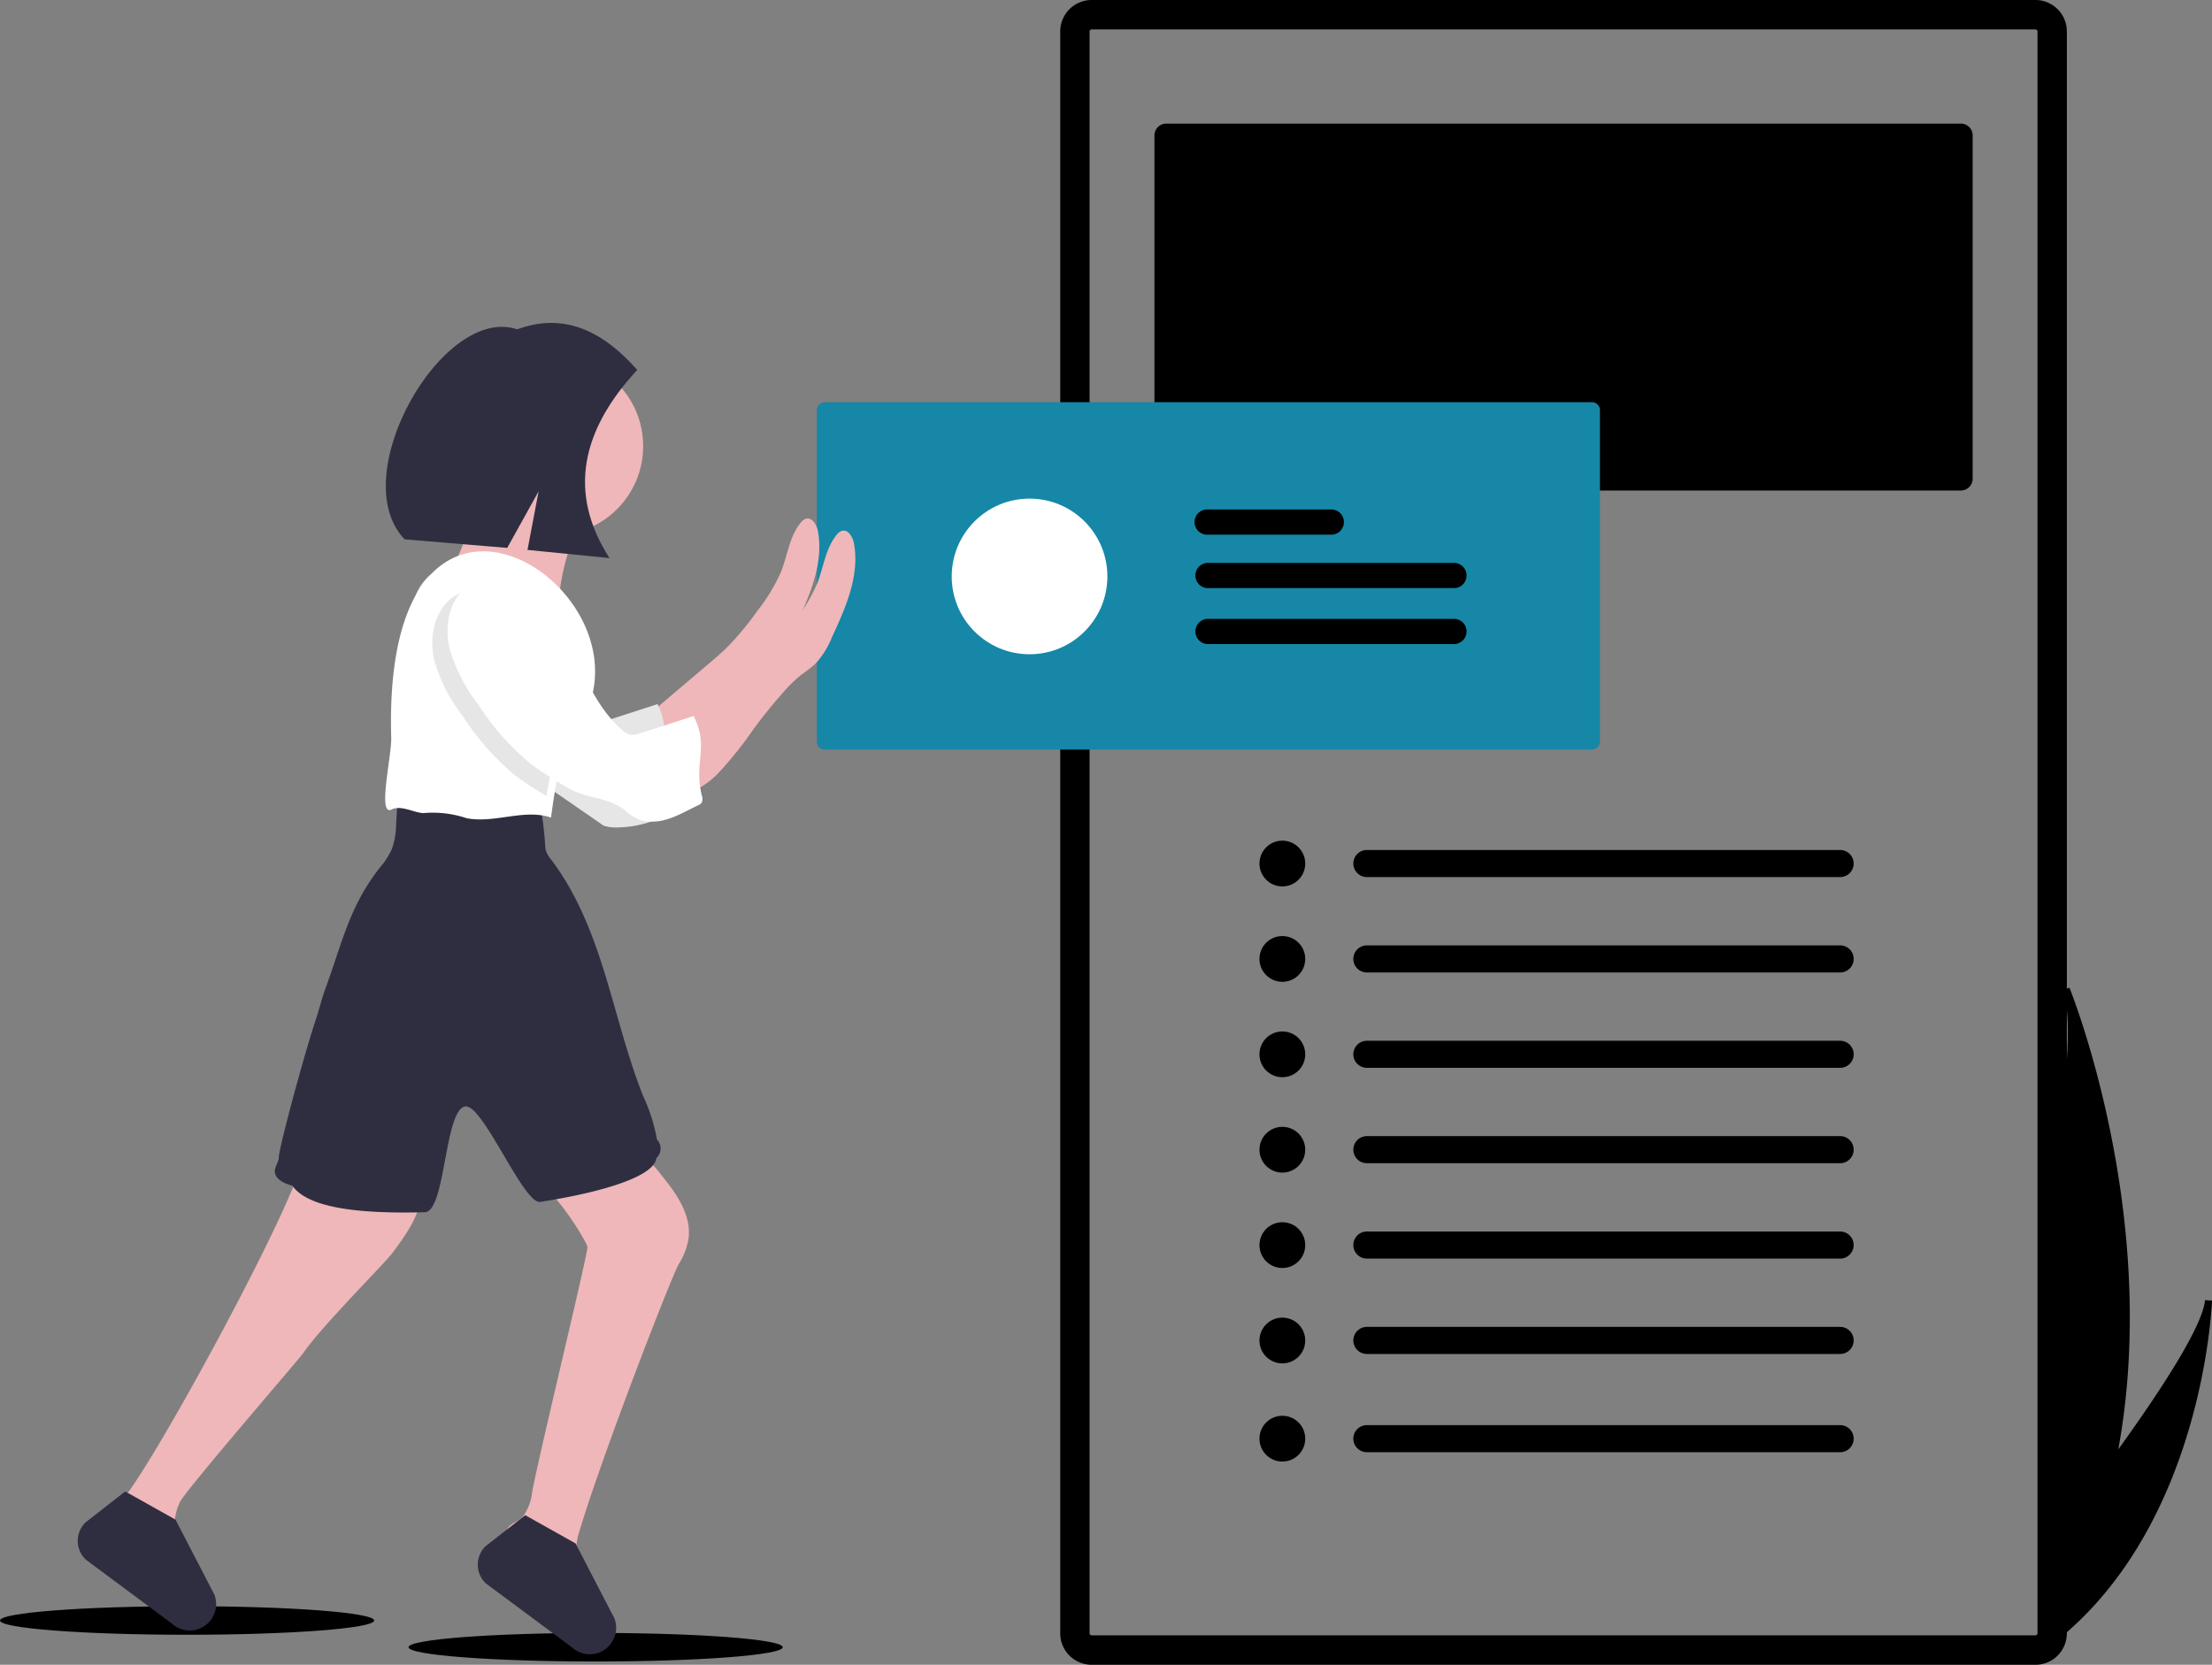 <svg xmlns="http://www.w3.org/2000/svg" width="315.25" height="237.288" viewBox="0 0 315.25 237.288">
  <rect x="0" y="0" width="315.25" height="237.288" fill="#808080" stroke="none"/>
  <g id="Group_11" data-name="Group 11" transform="translate(-803.125 -1124.341)">
    <g id="undraw_publish_post_vowb" transform="translate(803.125 1125.841)">
      <ellipse id="Ellipse_22" data-name="Ellipse 22" cx="26.664" cy="2.034" rx="26.664" ry="2.034" transform="translate(0 227.442)"/>
      <ellipse id="Ellipse_23" data-name="Ellipse 23" cx="26.664" cy="2.034" rx="26.664" ry="2.034" transform="translate(58.226 231.251)"/>
      <path id="Path_76" data-name="Path 76" d="M720.8,145.142H586.256a2.983,2.983,0,0,0-2.959,3V376.431a2.98,2.98,0,0,0,2.959,3H720.8a2.965,2.965,0,0,0,2.92-2.531,2.612,2.612,0,0,0,.039-.468V148.141a2.983,2.983,0,0,0-2.959-3Zm1.776,231.289a1.788,1.788,0,0,1-1.775,1.8H586.256a1.788,1.788,0,0,1-1.776-1.8V148.141a1.79,1.79,0,0,1,1.776-1.8H720.8a1.79,1.79,0,0,1,1.776,1.8Z" transform="translate(-430.695 -145.142)" stroke="#000" stroke-width="3"/>
      <path id="Path_77" data-name="Path 77" d="M617.11,188.772a1.185,1.185,0,0,0-1.184,1.184v48.927a1.185,1.185,0,0,0,1.184,1.184H730.352a1.185,1.185,0,0,0,1.184-1.184V189.956a1.185,1.185,0,0,0-1.184-1.184Z" transform="translate(-450.896 -172.153)" stroke="#000" stroke-width="1"/>
      <path id="Path_78" data-name="Path 78" d="M493,289.272a1.144,1.144,0,0,0-1.143,1.143v47.233A1.144,1.144,0,0,0,493,338.791H602.324a1.144,1.144,0,0,0,1.143-1.143V290.415a1.144,1.144,0,0,0-1.143-1.143Z" transform="translate(-375.444 -233.449)" fill="#1687a7"/>
      <path id="Path_79" data-name="Path 79" d="M274.188,570.373c.144,3.538-2.116,6.673-4.232,9.492-.965,1.32-9.932,10.266-12.64,14.176-.656.948-16.757,19.533-17.583,21.256a8.167,8.167,0,0,0-.478,1.265,17.083,17.083,0,0,0-.461,5.188v1.232a38.515,38.515,0,0,0,.846,7.989c.093.381.2.766.254,1.151a3.691,3.691,0,0,1-.482-.377l-8.751-6.5-.546-.406c-.559-1.617-1.088-3.25-1.684-4.845a3.006,3.006,0,0,1,.652-2.823,15.962,15.962,0,0,1,2.234-2.04,13.13,13.13,0,0,0,1.65-2.1c6.039-8.789,23.046-40.328,24.285-46.675a14.518,14.518,0,0,1,4.951-.063l8.73,1.159a3.948,3.948,0,0,1,2.59,1.024A3.19,3.19,0,0,1,274.188,570.373Z" transform="translate(-214.095 -402.691)" fill="#efb7b9"/>
      <path id="Path_80" data-name="Path 80" d="M403.831,573.915a9.336,9.336,0,0,1-1.367,3.707c-.9,1.367-11.2,27.87-14.4,38.813a16.147,16.147,0,0,0-.343,4.625c-.051.559-.1,1.117-.14,1.672-.059.69-.106,1.379-.157,2.065a10.861,10.861,0,0,0,.52,5.374,16.179,16.179,0,0,1,.952,1.866,3.692,3.692,0,0,1-.821-.576l-8.751-6.5a40.172,40.172,0,0,1-1.646-6.208,4.323,4.323,0,0,1,.423-3.491,1.654,1.654,0,0,1,.14-.161,3.849,3.849,0,0,1,.813-.584,6.761,6.761,0,0,0,.779-.5,2.931,2.931,0,0,0,.5-.5,7.343,7.343,0,0,0,1.193-3.309c.846-4.8,8.015-34.243,7.879-34.97s-4.219-7.575-7.012-9.1a31.969,31.969,0,0,1,9.762-5.594,3.864,3.864,0,0,1,2.01-.343,3.331,3.331,0,0,1,1.041.423,17.974,17.974,0,0,1,4.79,4.46C402.088,567.64,404.182,570.636,403.831,573.915Z" transform="translate(-305.684 -399.023)" fill="#efb7b9"/>
      <path id="Path_81" data-name="Path 81" d="M348.214,485.121c-.271,2.559-7.461,4.824-16.554,6.233-2.348.364-8.118-13.848-10.633-13.608-3.025.289-2.814,15-5.805,15.079-10.184.269-16.765-.775-18.892-3.794-1.151-.279-2.539-.939-2.484-2.116.038-.673.571-1.27.567-1.93,0-1.151,3.339-13.753,5.307-19.732.491-1.485.846-3.009,1.4-4.477,2.4-6.618,3.423-11.7,7.8-17.206a10.293,10.293,0,0,0,1.633-2.577,11.236,11.236,0,0,0,.58-3.483l.241-4.143a73.2,73.2,0,0,1,19.136,1.189,1.3,1.3,0,0,1,1.337,1.26v.009q.368,2.272.516,4.566a3.769,3.769,0,0,0,.144,1,4.144,4.144,0,0,0,.686,1.13c3.673,4.816,5.924,10.579,7.7,16.351s3.191,11.7,5.425,17.35a24.49,24.49,0,0,1,1.98,6.221A1.866,1.866,0,0,1,348.214,485.121Z" transform="translate(-254.677 -321.542)" fill="#2f2e41"/>
      <path id="Path_82" data-name="Path 82" d="M435.86,353.219c1.117-.944,2.234-1.892,3.258-2.932a44.667,44.667,0,0,0,3.995-4.883,25.557,25.557,0,0,0,3.385-5.611c.91-2.336,1.189-4.993,2.772-6.931a1.586,1.586,0,0,1,.715-.559c.9-.284,1.574.846,1.748,1.781.846,4.579-1.172,9.149-3.136,13.372a12.151,12.151,0,0,1-2.446,3.876,22.928,22.928,0,0,1-1.925,1.477,20.158,20.158,0,0,0-2.725,2.683q-2.116,2.4-4.024,4.981a54.533,54.533,0,0,1-4.93,6.2,12.411,12.411,0,0,1-6.83,3.753c.749-.1.5-4.5.423-5.053a25.725,25.725,0,0,1-.681-2.539c-.021-.965.372-1.1,1.168-1.782Z" transform="translate(-335.161 -259.855)" fill="#efb7b9"/>
      <path id="Path_83" data-name="Path 83" d="M360.864,314.588s-2.539,12.7-5.5,14.811,16.08,4.655,16.08,4.655.423-10.156,5.5-14.811S360.864,314.588,360.864,314.588Z" transform="translate(-291.881 -249.112)" fill="#efb7b9"/>
      <path id="Path_84" data-name="Path 84" d="M370.608,386.942a5.67,5.67,0,0,0,1.942.254,15.234,15.234,0,0,0,6.415-1.494,1.18,1.18,0,0,0,.482-.347,1.3,1.3,0,0,0,.021-1.037c-1.193-4.824,1.109-10.3-1.176-14.7-2.484.808-5.209,1.693-7.693,2.48a2.813,2.813,0,0,1-1.2.2,2.539,2.539,0,0,1-1.295-.707c-2.691-2.327-4.388-5.569-5.924-8.772s-3.043-6.508-5.463-9.115-4.684-3.986-8.222-3.61a5.307,5.307,0,0,0-3.25,1.735c-2,2.15-2.4,5.421-1.693,8.273a24.074,24.074,0,0,0,3.99,7.786,37.349,37.349,0,0,0,7.566,8.565,57.034,57.034,0,0,0,5.1,3.3" transform="translate(-284.581 -270.758)" fill="#e6e6e6"/>
      <circle id="Ellipse_24" data-name="Ellipse 24" cx="12.695" cy="12.695" r="12.695" transform="translate(66.273 49.398)" fill="#efb7b9"/>
      <path id="Path_85" data-name="Path 85" d="M362.566,366.387c-3.816,4.5-4.623,10.249-5.4,15.924-3.834-1.3-8.082.88-12.052.085a15.257,15.257,0,0,0-6.2-.719c-1.468-.14-2.924-1.063-4.325-.593-2.329,1.475-.061-7.661-.2-10.317C333.171,325.974,369.5,347.764,362.566,366.387Z" transform="translate(-278.636 -267.28)" fill="#fff"/>
      <path id="Path_86" data-name="Path 86" d="M449.19,357.663c1.117-.944,2.234-1.892,3.258-2.932a44.669,44.669,0,0,0,3.995-4.883,25.557,25.557,0,0,0,3.385-5.611c.91-2.336,1.189-4.993,2.772-6.931a1.587,1.587,0,0,1,.715-.559c.9-.284,1.574.846,1.748,1.782.846,4.579-1.172,9.149-3.136,13.372a12.151,12.151,0,0,1-2.446,3.876,22.933,22.933,0,0,1-1.925,1.477,20.157,20.157,0,0,0-2.725,2.683q-2.116,2.4-4.024,4.981a54.545,54.545,0,0,1-4.93,6.2,12.411,12.411,0,0,1-6.83,3.754c.749-.1.5-4.5.423-5.053a25.7,25.7,0,0,1-.681-2.539c-.021-.965.372-1.1,1.168-1.782Z" transform="translate(-343.358 -262.579)" fill="#efb7b9"/>
      <path id="Path_87" data-name="Path 87" d="M372.113,375.811l-.03.055c-.732,1.358-1.828,2.5-2.581,3.855a17.031,17.031,0,0,0-1.578,5q-.351,1.735-.647,3.474a46.675,46.675,0,0,1-4.4-2.865,37.284,37.284,0,0,1-7.566-8.569,23.524,23.524,0,0,1-3.99-7.782c-.69-2.848-.288-6.123,1.693-8.273a5.315,5.315,0,0,1,3.25-1.739c3.538-.377,5.772.99,8.192,3.593s3.919,5.924,5.463,9.115C370.6,373.06,371.3,374.478,372.113,375.811Z" transform="translate(-289.398 -276.25)" opacity="0.1"/>
      <path id="Path_88" data-name="Path 88" d="M361.824,354.537a5.307,5.307,0,0,0-3.25,1.735c-2,2.15-2.4,5.421-1.693,8.273a24.075,24.075,0,0,0,3.99,7.786,37.347,37.347,0,0,0,7.566,8.565,57.028,57.028,0,0,0,5.1,3.3c2.922,1.8,5.73,1.239,8.408,3.385a7.068,7.068,0,0,0,1.989,1.27,5.672,5.672,0,0,0,1.942.254c2.222-.024,4.411-1.38,6.415-2.34a1.181,1.181,0,0,0,.482-.347,1.3,1.3,0,0,0,.021-1.037c-1.193-4.824,1.109-6.91-1.176-11.32-2.484.808-5.209,1.693-7.693,2.48a2.815,2.815,0,0,1-1.2.2,2.538,2.538,0,0,1-1.295-.707c-2.691-2.327-4.388-5.569-5.924-8.772s-3.043-6.508-5.463-9.115S365.362,354.161,361.824,354.537Z" transform="translate(-292.775 -273.499)" fill="#fff"/>
      <path id="Path_89" data-name="Path 89" d="M386.493,718.829a3.762,3.762,0,0,1-4.426.694,3.7,3.7,0,0,1-.821-.576l-8.751-6.5-3.47-2.577a3.673,3.673,0,0,1-.055-5.328l2.3-1.794.952-.745,1.278-1,1.117-.872,7.168,4.02.123.237,5.425,10.461a3.772,3.772,0,0,1-.842,3.974Z" transform="translate(-299.761 -485.663)" fill="#2f2e41"/>
      <path id="Path_90" data-name="Path 90" d="M238.74,709.942a3.761,3.761,0,0,1-4.426.694c-.114-.059-.229-.127-.339-.2a3.712,3.712,0,0,1-.482-.377l-8.751-6.5-.546-.406-2.924-2.171a3.673,3.673,0,0,1-.055-5.328l2.3-1.794.952-.745,1.278-1,1.117-.872.182.1,6.288,3.525.7.393.123.237,5.425,10.461A3.772,3.772,0,0,1,238.74,709.942Z" transform="translate(-209.022 -480.161)" fill="#2f2e41"/>
      <path id="Path_91" data-name="Path 91" d="M369.555,266.959c-4.916-5.57-10.458-8.233-17.1-5.788-10.662-3.579-24.678,21.016-16.048,29.936l14.616,1.219,4.475-8.059-1.584,8.347,11.691,1.167C359.638,284.509,361.551,275.595,369.555,266.959Z" transform="translate(-278.736 -215.733)" fill="#2f2e41"/>
      <circle id="Ellipse_25" data-name="Ellipse 25" cx="11.093" cy="11.093" r="11.093" transform="translate(135.636 69.57)" fill="#fff"/>
      <path id="Path_40" data-name="Path 40" d="M635.971,350.4a1.3,1.3,0,1,0,0,2.594h35.023a1.3,1.3,0,0,0,.043-2.594H635.971Z" transform="translate(-463.719 -271.167)" stroke="#000" stroke-width="1"/>
      <path id="Path_40-2" data-name="Path 40" d="M635.971,330.67a1.3,1.3,0,1,0,0,2.594h17.49a1.3,1.3,0,1,0,.043-2.594H635.971Z" transform="translate(-463.837 -259.055)" stroke="#000" stroke-width="1"/>
      <path id="Path_40-3" data-name="Path 40" d="M635.971,371.064a1.3,1.3,0,1,0,0,2.594h35.023a1.3,1.3,0,0,0,.043-2.594H635.971Z" transform="translate(-463.719 -283.857)" stroke="#000" stroke-width="1"/>
      <circle id="Ellipse_26" data-name="Ellipse 26" cx="2.762" cy="2.762" r="2.762" transform="translate(179.996 118.822)" stroke="#000" stroke-width="1"/>
      <path id="Path_40-4" data-name="Path 40" d="M693.51,456.411a1.43,1.43,0,1,0,0,2.86h67.423a1.43,1.43,0,1,0,.047-2.86H693.51Z" transform="translate(-498.705 -336.257)" stroke="#000" stroke-width="1"/>
      <circle id="Ellipse_27" data-name="Ellipse 27" cx="2.762" cy="2.762" r="2.762" transform="translate(179.996 132.419)" stroke="#000" stroke-width="1"/>
      <path id="Path_40-5" data-name="Path 40" d="M693.51,491.63a1.43,1.43,0,1,0,0,2.861h67.423a1.43,1.43,0,1,0,.047-2.86H693.51Z" transform="translate(-498.705 -357.881)" stroke="#000" stroke-width="1"/>
      <circle id="Ellipse_28" data-name="Ellipse 28" cx="2.762" cy="2.762" r="2.762" transform="translate(179.996 146.016)" stroke="#000" stroke-width="1"/>
      <path id="Path_40-6" data-name="Path 40" d="M693.51,526.849a1.43,1.43,0,1,0,0,2.86h67.423a1.43,1.43,0,1,0,.047-2.86H693.51Z" transform="translate(-498.705 -379.505)" stroke="#000" stroke-width="1"/>
      <circle id="Ellipse_29" data-name="Ellipse 29" cx="2.762" cy="2.762" r="2.762" transform="translate(179.996 159.613)" stroke="#000" stroke-width="1"/>
      <path id="Path_40-7" data-name="Path 40" d="M693.51,562.068a1.43,1.43,0,1,0,0,2.86h67.423a1.43,1.43,0,1,0,.047-2.86H693.51Z" transform="translate(-498.705 -401.13)" stroke="#000" stroke-width="1"/>
      <circle id="Ellipse_30" data-name="Ellipse 30" cx="2.762" cy="2.762" r="2.762" transform="translate(179.996 173.21)" stroke="#000" stroke-width="1"/>
      <path id="Path_40-8" data-name="Path 40" d="M693.51,597.287a1.43,1.43,0,1,0,0,2.861h67.423a1.43,1.43,0,1,0,.047-2.86H693.51Z" transform="translate(-498.705 -422.754)" stroke="#000" stroke-width="1"/>
      <circle id="Ellipse_31" data-name="Ellipse 31" cx="2.762" cy="2.762" r="2.762" transform="translate(179.996 186.807)" stroke="#000" stroke-width="1"/>
      <path id="Path_40-9" data-name="Path 40" d="M693.51,632.506a1.43,1.43,0,1,0,0,2.86h67.423a1.43,1.43,0,1,0,.047-2.86H693.51Z" transform="translate(-498.705 -444.378)" stroke="#000" stroke-width="1"/>
      <circle id="Ellipse_32" data-name="Ellipse 32" cx="2.762" cy="2.762" r="2.762" transform="translate(179.996 200.797)" stroke="#000" stroke-width="1"/>
      <path id="Path_40-10" data-name="Path 40" d="M693.51,667.725a1.43,1.43,0,1,0,0,2.861h67.423a1.43,1.43,0,1,0,.047-2.86H693.51Z" transform="translate(-498.705 -465.596)" stroke="#000" stroke-width="1"/>
      <path id="Path_92" data-name="Path 92" d="M968.284,547.6c-.059,1.456-1.531,31.51-21.721,47.932q-1.267,1.03-2.632,1.985l-.687-.671h.4a1.776,1.776,0,0,0,1.775-1.775V535.831c.422-2.273.821-4.506,1.184-6.68,1.969-11.817,2.88-21.8,1.4-25.947.639,1.6,13.471,34.367,6.5,67.751C961.411,561.506,967.96,551.586,968.284,547.6Z" transform="translate(-653.534 -363.744)" stroke="#000" stroke-width="1"/>
    </g>
  </g>
</svg>
